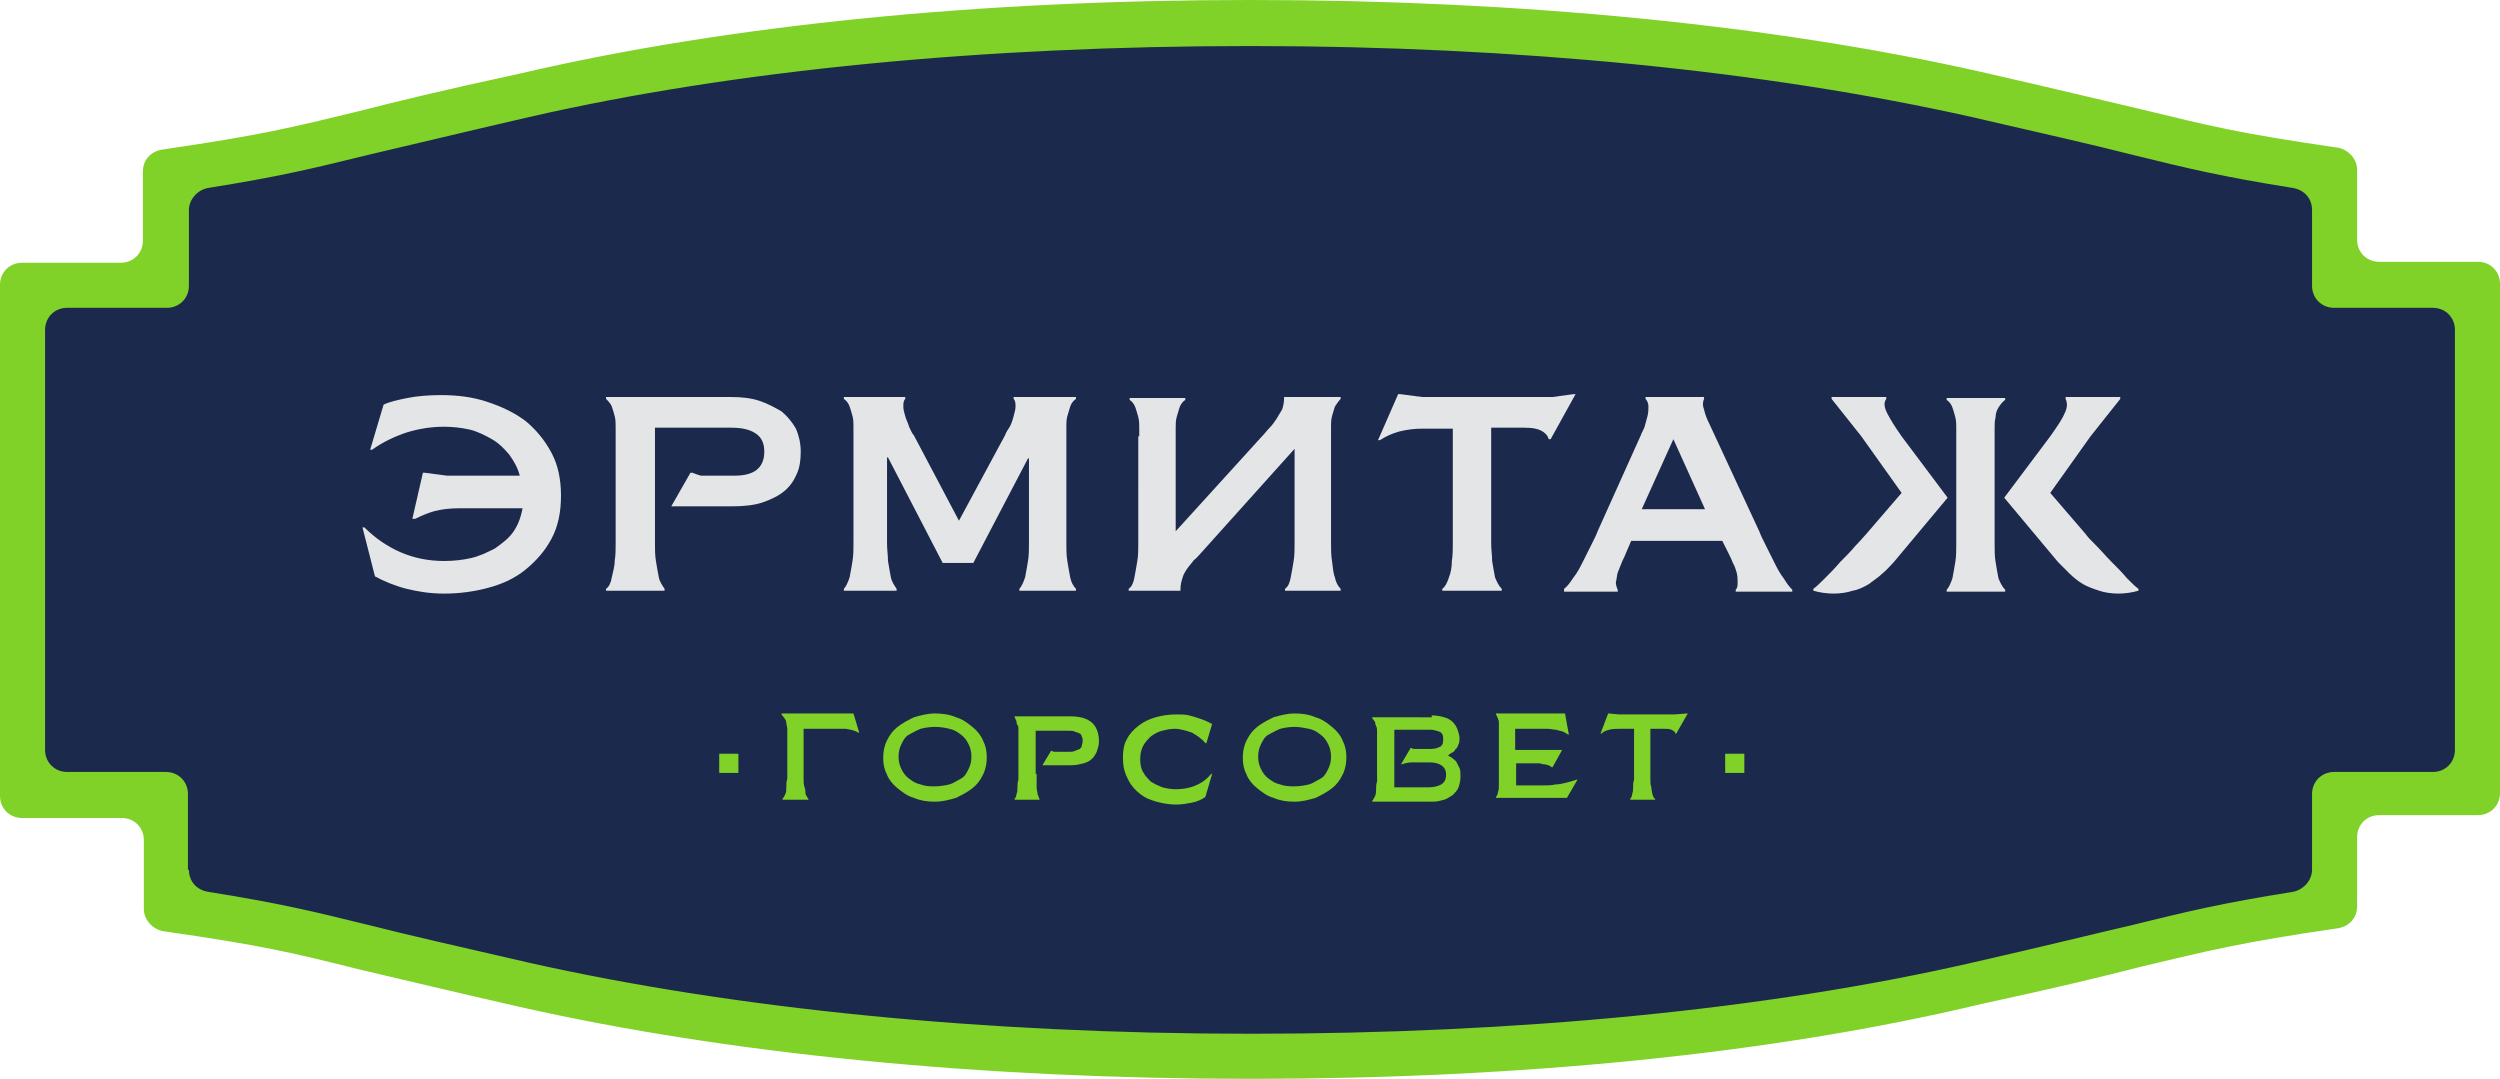 <!-- Generator: Adobe Illustrator 17.1.0, SVG Export Plug-In  -->
<svg version="1.1"
	 xmlns="http://www.w3.org/2000/svg" xmlns:xlink="http://www.w3.org/1999/xlink" xmlns:a="http://ns.adobe.com/AdobeSVGViewerExtensions/3.0/"
	 x="0px" y="0px" width="260.7px" height="112.5px" viewBox="0 0 260.7 112.5" enable-background="new 0 0 260.7 112.5"
	 xml:space="preserve">
<defs>
</defs>
<g>
	<path fill="#1B294C" d="M258.4,29.7h-15V17.8c-16.1-2.4-14.9-2.9-37.3-8c-21.1-4.7-47-7.4-75.7-7.4c-28.7,0-54.6,2.7-75.7,7.4
		c-22.5,5.1-21.3,5.6-37.3,8v11.9h-15v53.1h15v11.9c16.1,2.4,14.9,2.9,37.3,8c21.1,4.7,47,7.4,75.7,7.4c28.7,0,54.6-2.7,75.7-7.4
		c22.5-5.1,21.3-5.6,37.3-8V82.8h15V29.7z"/>
	<g>
		<g>
			<path fill="#80D128" d="M130.4,112.5c-28.1,0-54.5-2.6-76.2-7.5c-7.9-1.8-12.8-3-16.7-3.9c-7.2-1.8-10.1-2.5-20.5-4h0
				c-1.1-0.2-2-1.2-2-2.3v-7.2c0-1.3-1-2.3-2.3-2.3H2.3c-1.3,0-2.3-1-2.3-2.3V29.7c0-1.3,1-2.3,2.3-2.3h10.3c1.3,0,2.3-1,2.3-2.3
				v-7.2c0-1.2,0.8-2.1,2-2.3h0c10.3-1.5,13.5-2.3,20.5-4c3.9-1,8.8-2.2,16.7-3.9C75.9,2.6,102.2,0,130.4,0
				c28.1,0,54.5,2.6,76.2,7.5c7.9,1.8,12.8,3,16.7,3.9c7,1.7,10.1,2.5,20.5,4l0,0c1.1,0.2,2,1.2,2,2.3V25c0,1.3,1,2.3,2.3,2.3h10.3
				c1.3,0,2.3,1,2.3,2.3v53.1c0,1.3-1,2.3-2.3,2.3h-10.3c-1.3,0-2.3,1-2.3,2.3v7.2c0,1.2-0.8,2.1-2,2.3l0,0
				c-10.3,1.5-13.3,2.3-20.5,4c-3.9,1-8.8,2.2-16.7,3.9C184.9,109.9,158.5,112.5,130.4,112.5z M19.7,90.7c0,1.2,0.8,2.1,2,2.3
				c7.5,1.2,10.8,2,16.9,3.5c3.9,1,8.8,2.1,16.6,3.9c21.4,4.8,47.4,7.4,75.2,7.4c27.8,0,53.8-2.5,75.2-7.4c7.9-1.8,12.7-3,16.6-3.9
				c6.1-1.5,9.4-2.3,16.9-3.5c1.1-0.2,2-1.2,2-2.3v-7.9c0-1.3,1-2.3,2.3-2.3h10.3c1.3,0,2.3-1,2.3-2.3V34.4c0-1.3-1-2.3-2.3-2.3
				h-10.3c-1.3,0-2.3-1-2.3-2.3v-7.9c0-1.2-0.8-2.1-2-2.3c-7.5-1.2-10.8-2-16.9-3.5c-3.9-1-8.8-2.1-16.6-3.9
				c-21.4-4.8-47.4-7.4-75.2-7.4c-27.8,0-53.8,2.5-75.2,7.4c-7.8,1.8-12.7,3-16.6,3.9c-6.1,1.5-9.4,2.3-16.9,3.5
				c-1.1,0.2-2,1.2-2,2.3v7.9c0,1.3-1,2.3-2.3,2.3H7c-1.3,0-2.3,1-2.3,2.3v43.8c0,1.3,1,2.3,2.3,2.3h10.3c1.3,0,2.3,1,2.3,2.3V90.7z
				"/>
		</g>
	</g>
	<g>
		<g>
			<path fill="#E4E5E6" d="M44.1,49.3h0.2l2.3,0.3h7.6c-0.2-0.8-0.6-1.5-1.1-2.2c-0.5-0.6-1.1-1.2-1.8-1.6c-0.7-0.4-1.5-0.8-2.3-1
				c-0.9-0.2-1.8-0.3-2.7-0.3c-1.3,0-2.6,0.2-3.9,0.6c-1.2,0.4-2.5,1-3.6,1.8h-0.2l1.4-4.7c0.6-0.3,1.5-0.5,2.5-0.7
				c1-0.2,2.2-0.3,3.5-0.3c1.7,0,3.3,0.2,4.8,0.7c1.5,0.5,2.8,1.1,4,2c1.1,0.9,2,2,2.7,3.3c0.7,1.3,1,2.8,1,4.5c0,1.7-0.3,3.2-1,4.5
				c-0.7,1.3-1.6,2.3-2.7,3.2c-1.1,0.9-2.4,1.5-3.9,1.9c-1.5,0.4-3,0.6-4.6,0.6c-1.4,0-2.7-0.2-3.9-0.5c-1.2-0.3-2.4-0.8-3.3-1.3
				l-1.3-5.1h0.2c1.1,1.1,2.4,2,3.8,2.6c1.4,0.6,2.9,0.9,4.5,0.9c1,0,1.9-0.1,2.8-0.3c0.9-0.2,1.7-0.6,2.5-1c0.7-0.5,1.4-1,1.9-1.7
				c0.5-0.7,0.8-1.5,1-2.5h-6.5c-1.1,0-1.9,0.1-2.7,0.3c-0.7,0.2-1.4,0.5-2,0.8H43L44.1,49.3z"/>
			<path fill="#E4E5E6" d="M72,49.3h0.2c0.3,0.1,0.5,0.2,0.9,0.3c0.3,0,0.7,0,1,0h2.6c0.9,0,1.7-0.2,2.2-0.6s0.8-1,0.8-1.9
				c0-0.9-0.3-1.5-0.9-1.9s-1.4-0.6-2.5-0.6h-8v10.8c0,0.3,0,0.7,0,1.3c0,0.6,0,1.2,0.1,1.8c0.1,0.6,0.2,1.2,0.3,1.7
				c0.1,0.5,0.4,0.9,0.6,1.2v0.2h-6.1v-0.2c0.3-0.2,0.5-0.6,0.6-1.2c0.1-0.5,0.3-1.1,0.3-1.7c0.1-0.6,0.1-1.2,0.1-1.8
				c0-0.6,0-1,0-1.3v-10c0-0.3,0-0.6,0-0.9c0-0.4,0-0.7-0.1-1.1c-0.1-0.4-0.2-0.7-0.3-1c-0.1-0.3-0.4-0.6-0.6-0.8v-0.2h13
				c1.1,0,2.1,0.1,3,0.4c0.9,0.3,1.6,0.7,2.3,1.1c0.6,0.5,1.1,1.1,1.5,1.8c0.3,0.7,0.5,1.5,0.5,2.4c0,0.9-0.1,1.6-0.4,2.3
				c-0.3,0.7-0.7,1.3-1.3,1.8c-0.6,0.5-1.4,0.9-2.3,1.2c-0.9,0.3-2,0.4-3.2,0.4H70L72,49.3z"/>
			<path fill="#E4E5E6" d="M112.2,41.4v0.2c-0.3,0.2-0.5,0.5-0.6,0.8c-0.1,0.3-0.2,0.7-0.3,1c-0.1,0.4-0.1,0.7-0.1,1.1
				c0,0.4,0,0.7,0,0.9v10c0,0.3,0,0.7,0,1.3c0,0.6,0,1.2,0.1,1.8c0.1,0.6,0.2,1.2,0.3,1.7c0.1,0.5,0.3,0.9,0.6,1.2v0.2h-5.9v-0.2
				c0.2-0.2,0.4-0.6,0.6-1.2c0.1-0.5,0.2-1.1,0.3-1.7c0.1-0.6,0.1-1.2,0.1-1.8c0-0.6,0-1,0-1.3v-7.6h-0.1l-5.7,10.9h-3.2l-5.7-11
				h-0.1v7.7c0,0.3,0,0.7,0,1.3c0,0.6,0.1,1.2,0.1,1.8c0.1,0.6,0.2,1.2,0.3,1.7c0.1,0.5,0.4,0.9,0.6,1.2v0.2h-5.5v-0.2
				c0.2-0.2,0.4-0.6,0.6-1.2c0.1-0.5,0.2-1.1,0.3-1.7c0.1-0.6,0.1-1.2,0.1-1.8c0-0.6,0-1,0-1.3v-10c0-0.3,0-0.6,0-0.9
				c0-0.4,0-0.7-0.1-1.1c-0.1-0.4-0.2-0.7-0.3-1c-0.1-0.3-0.3-0.6-0.6-0.8v-0.2h6.4v0.2c-0.2,0.2-0.2,0.5-0.2,0.8
				c0,0.3,0.1,0.7,0.2,1c0.1,0.4,0.3,0.7,0.4,1.1c0.2,0.4,0.3,0.7,0.5,0.9l4.7,8.9l4.8-8.9c0.1-0.3,0.3-0.6,0.5-0.9
				c0.2-0.4,0.3-0.7,0.4-1.1c0.1-0.4,0.2-0.7,0.2-1c0-0.3,0-0.6-0.2-0.8v-0.2H112.2z"/>
			<path fill="#E4E5E6" d="M118.8,45.5c0-0.3,0-0.6,0-0.9c0-0.4,0-0.7-0.1-1.1c-0.1-0.4-0.2-0.7-0.3-1c-0.1-0.3-0.3-0.6-0.6-0.8
				v-0.2h5.8v0.2c-0.3,0.2-0.5,0.5-0.6,0.8c-0.1,0.3-0.2,0.7-0.3,1c-0.1,0.4-0.1,0.7-0.1,1.1c0,0.4,0,0.7,0,0.9v9.9l9-9.9
				c0.3-0.3,0.5-0.6,0.8-0.9c0.3-0.3,0.5-0.6,0.7-0.9c0.2-0.3,0.4-0.7,0.6-1c0.1-0.3,0.2-0.7,0.2-1.1v-0.2h5.9v0.2
				c-0.2,0.2-0.4,0.5-0.6,0.8c-0.1,0.3-0.2,0.7-0.3,1c-0.1,0.4-0.1,0.7-0.1,1.1c0,0.4,0,0.7,0,0.9v10c0,0.3,0,0.7,0,1.3
				c0,0.6,0,1.2,0.1,1.8c0.1,0.6,0.1,1.2,0.3,1.7c0.1,0.5,0.3,0.9,0.6,1.2v0.2H134v-0.2c0.3-0.2,0.5-0.6,0.6-1.2
				c0.1-0.5,0.2-1.1,0.3-1.7c0.1-0.6,0.1-1.2,0.1-1.8c0-0.6,0-1,0-1.3v-8.6l-9.7,10.8c-0.3,0.3-0.5,0.6-0.8,0.8
				c-0.2,0.3-0.5,0.6-0.7,0.9c-0.2,0.3-0.4,0.6-0.5,1c-0.1,0.3-0.2,0.7-0.2,1.1v0.2h-5.4v-0.2c0.3-0.2,0.5-0.6,0.6-1.2
				c0.1-0.5,0.2-1.1,0.3-1.7c0.1-0.6,0.1-1.2,0.1-1.8c0-0.6,0-1,0-1.3V45.5z"/>
			<path fill="#E4E5E6" d="M145.8,41.1h0.2l2.3,0.3h13.6l2.2-0.3h0.2l-2.6,4.7h-0.2c-0.1-0.4-0.4-0.7-0.8-0.9
				c-0.4-0.2-0.9-0.3-1.7-0.3h-3.5v10.8c0,0.3,0,0.7,0,1.3c0,0.6,0.1,1.2,0.1,1.8c0.1,0.6,0.2,1.2,0.3,1.7c0.2,0.5,0.4,0.9,0.7,1.2
				v0.2h-6.2v-0.2c0.3-0.2,0.5-0.6,0.7-1.2c0.2-0.5,0.3-1.1,0.3-1.7c0.1-0.6,0.1-1.2,0.1-1.8c0-0.6,0-1,0-1.3V44.7h-3.2
				c-0.8,0-1.6,0.1-2.4,0.3c-0.7,0.2-1.4,0.5-2,0.9h-0.2L145.8,41.1z"/>
			<path fill="#E4E5E6" d="M163.1,61.6v-0.2c0.3-0.2,0.6-0.6,1-1.2c0.4-0.5,0.7-1.1,1-1.7c0.3-0.6,0.6-1.2,0.9-1.8
				c0.3-0.6,0.5-1,0.6-1.3l4.5-10c0.1-0.3,0.3-0.6,0.4-0.9c0.1-0.4,0.2-0.7,0.3-1.1c0.1-0.4,0.1-0.7,0.1-1c0-0.3-0.1-0.6-0.3-0.8
				v-0.2h6.1v0.2c-0.1,0.2-0.2,0.6,0,1.1c0.1,0.5,0.3,1,0.6,1.6l5.2,11.2c0.1,0.3,0.3,0.7,0.6,1.3c0.3,0.6,0.6,1.2,0.9,1.8
				c0.3,0.6,0.6,1.2,1,1.7c0.3,0.5,0.6,0.9,0.9,1.2v0.2h-5.9v-0.2c0.2-0.2,0.2-0.5,0.2-0.8c0-0.3,0-0.6-0.1-1
				c-0.1-0.3-0.2-0.7-0.4-1c-0.1-0.3-0.3-0.7-0.4-0.9l-0.7-1.4h-9.5l-0.6,1.4c-0.1,0.3-0.3,0.6-0.4,0.9c-0.1,0.3-0.3,0.7-0.4,1
				c-0.1,0.3-0.1,0.7-0.2,1c0,0.3,0.1,0.6,0.2,0.8v0.2H163.1z M177.8,53.1l-3.3-7.3l-3.3,7.3H177.8z"/>
			<path fill="#E4E5E6" d="M198.3,51.4l-4.2-5.9l-3.1-3.9v-0.2h5.7v0.2c-0.3,0.4-0.2,0.9,0.1,1.5c0.3,0.6,0.8,1.4,1.5,2.4l4.8,6.4
				l-5.6,6.7c-0.4,0.4-0.7,0.8-1.2,1.2c-0.4,0.4-0.9,0.7-1.4,1.1c-0.5,0.3-1.1,0.6-1.7,0.7c-0.6,0.2-1.3,0.3-2,0.3
				c-0.7,0-1.4-0.1-2.1-0.3v-0.2c0.3-0.2,0.7-0.6,1.2-1.1c0.5-0.5,1.1-1.1,1.6-1.7c0.6-0.6,1.1-1.1,1.6-1.7c0.5-0.5,0.9-1,1.1-1.2
				L198.3,51.4z M208,55.5c0,0.3,0,0.7,0,1.3c0,0.6,0,1.2,0.1,1.8c0.1,0.6,0.2,1.2,0.3,1.7c0.2,0.5,0.4,0.9,0.7,1.2v0.2h-6.1v-0.2
				c0.2-0.2,0.4-0.6,0.6-1.2c0.1-0.5,0.2-1.1,0.3-1.7c0.1-0.6,0.1-1.2,0.1-1.8c0-0.6,0-1,0-1.3v-10c0-0.3,0-0.6,0-0.9
				c0-0.4,0-0.7-0.1-1.1c-0.1-0.4-0.2-0.7-0.3-1c-0.1-0.3-0.3-0.6-0.6-0.8v-0.2h6.1v0.2c-0.3,0.2-0.5,0.5-0.7,0.8
				c-0.2,0.3-0.3,0.7-0.3,1c-0.1,0.4-0.1,0.7-0.1,1.1c0,0.4,0,0.7,0,0.9V55.5z M217.5,55.7c0.2,0.3,0.6,0.7,1.1,1.2
				c0.5,0.5,1,1.1,1.6,1.7c0.6,0.6,1.1,1.1,1.6,1.7c0.5,0.5,0.9,0.9,1.2,1.1v0.2c-0.7,0.2-1.4,0.3-2.1,0.3c-0.7,0-1.4-0.1-2-0.3
				c-0.6-0.2-1.2-0.4-1.7-0.7c-0.5-0.3-1-0.7-1.4-1.1c-0.4-0.4-0.8-0.8-1.2-1.2l-5.6-6.7l4.8-6.4c0.7-1,1.2-1.7,1.5-2.4
				c0.3-0.6,0.3-1.1,0.1-1.5v-0.2h5.7v0.2l-3.1,3.9l-4.2,5.9L217.5,55.7z"/>
		</g>
		<g>
			<path fill="#80D128" d="M83.8,80.7c0,0.1,0,0.3,0,0.6c0,0.2,0,0.5,0.1,0.8s0.1,0.5,0.1,0.7c0.1,0.2,0.2,0.4,0.3,0.5v0.1h-2.7
				v-0.1c0.1-0.1,0.2-0.3,0.3-0.5S82,82.3,82,82s0-0.5,0.1-0.8c0-0.2,0-0.4,0-0.6v-4.1c0-0.1,0-0.3,0-0.5c0-0.2-0.1-0.4-0.1-0.6
				c0-0.2-0.1-0.4-0.2-0.5s-0.2-0.3-0.3-0.4v-0.1H89l0.6,2h-0.1c-0.3-0.2-0.7-0.3-1.3-0.4C87.6,76,87,76,86.4,76h-2.6V80.7z"/>
			<path fill="#80D128" d="M97.5,74.4c0.8,0,1.5,0.1,2.2,0.4c0.7,0.2,1.2,0.6,1.7,1c0.5,0.4,0.9,0.9,1.1,1.4
				c0.3,0.6,0.4,1.1,0.4,1.8c0,0.6-0.1,1.2-0.4,1.8c-0.3,0.6-0.6,1-1.1,1.4c-0.5,0.4-1.1,0.7-1.7,1c-0.7,0.2-1.4,0.4-2.2,0.4
				c-0.8,0-1.5-0.1-2.2-0.4c-0.7-0.2-1.2-0.6-1.7-1c-0.5-0.4-0.9-0.9-1.1-1.4c-0.3-0.6-0.4-1.1-0.4-1.8c0-0.6,0.1-1.2,0.4-1.8
				c0.3-0.6,0.6-1,1.1-1.4c0.5-0.4,1.1-0.7,1.7-1C96,74.6,96.7,74.4,97.5,74.4z M97.5,75.8c-0.6,0-1.1,0.1-1.5,0.2
				c-0.5,0.2-0.8,0.4-1.2,0.6s-0.6,0.6-0.8,1c-0.2,0.4-0.3,0.8-0.3,1.3c0,0.5,0.1,0.9,0.3,1.3c0.2,0.4,0.4,0.7,0.8,1
				s0.7,0.5,1.2,0.6c0.5,0.2,1,0.2,1.5,0.2s1.1-0.1,1.5-0.2s0.8-0.4,1.2-0.6s0.6-0.6,0.8-1s0.3-0.8,0.3-1.3c0-0.5-0.1-0.9-0.3-1.3
				s-0.4-0.7-0.8-1s-0.7-0.5-1.2-0.6C98.6,75.9,98.1,75.8,97.5,75.8z"/>
			<path fill="#80D128" d="M108.1,80.7c0,0.1,0,0.3,0,0.6c0,0.2,0,0.5,0,0.8s0.1,0.5,0.1,0.7c0.1,0.2,0.1,0.4,0.2,0.5v0.1h-2.6v-0.1
				c0.1-0.1,0.2-0.3,0.2-0.5c0.1-0.2,0.1-0.5,0.1-0.7s0-0.5,0.1-0.8c0-0.2,0-0.4,0-0.6v-4.3c0-0.1,0-0.3,0-0.4c0-0.1,0-0.3-0.1-0.4
				s-0.1-0.3-0.1-0.4c-0.1-0.1-0.1-0.3-0.2-0.4v-0.1h5.8c1,0,1.7,0.2,2.2,0.6c0.5,0.4,0.8,1.1,0.8,2c0,0.4-0.1,0.7-0.2,1
				c-0.1,0.3-0.3,0.6-0.5,0.8c-0.2,0.2-0.5,0.4-0.9,0.5c-0.4,0.1-0.8,0.2-1.3,0.2h-3l0.9-1.5h0.1c0.1,0.1,0.2,0.1,0.4,0.1
				c0.1,0,0.3,0,0.4,0h0.9c0.3,0,0.5,0,0.7-0.1s0.3-0.1,0.5-0.2c0.1-0.1,0.2-0.2,0.2-0.3c0-0.1,0.1-0.3,0.1-0.5s0-0.4-0.1-0.5
				c0-0.1-0.1-0.3-0.2-0.3c-0.1-0.1-0.3-0.1-0.5-0.2s-0.4-0.1-0.7-0.1h-3.4V80.7z"/>
			<path fill="#80D128" d="M117.1,79c0-0.7,0.1-1.4,0.4-1.9c0.3-0.6,0.7-1,1.2-1.4c0.5-0.4,1.1-0.7,1.8-0.9c0.7-0.2,1.4-0.3,2.2-0.3
				c0.5,0,0.9,0,1.3,0.1c0.4,0.1,0.7,0.2,1,0.3c0.3,0.1,0.6,0.2,0.8,0.3c0.2,0.1,0.4,0.2,0.6,0.3l-0.6,2h-0.1
				c-0.4-0.5-0.9-0.8-1.4-1.1c-0.6-0.2-1.2-0.4-1.8-0.4c-0.5,0-0.9,0.1-1.3,0.2c-0.4,0.1-0.8,0.3-1.2,0.6c-0.3,0.3-0.6,0.6-0.8,1
				c-0.2,0.4-0.3,0.8-0.3,1.4c0,0.5,0.1,1,0.3,1.3c0.2,0.4,0.5,0.7,0.8,1c0.3,0.2,0.7,0.4,1.2,0.6c0.4,0.1,0.9,0.2,1.4,0.2
				c0.7,0,1.4-0.1,2.1-0.4c0.7-0.3,1.2-0.7,1.6-1.2h0.1l-0.7,2.4c-0.4,0.3-0.9,0.5-1.4,0.6c-0.5,0.1-1.1,0.2-1.6,0.2
				c-0.7,0-1.4-0.1-2.1-0.3s-1.2-0.4-1.7-0.8s-0.9-0.8-1.2-1.4C117.2,80.5,117.1,79.8,117.1,79z"/>
			<path fill="#80D128" d="M135,74.4c0.8,0,1.5,0.1,2.2,0.4c0.7,0.2,1.2,0.6,1.7,1c0.5,0.4,0.9,0.9,1.1,1.4c0.3,0.6,0.4,1.1,0.4,1.8
				c0,0.6-0.1,1.2-0.4,1.8c-0.3,0.6-0.6,1-1.1,1.4c-0.5,0.4-1.1,0.7-1.7,1c-0.7,0.2-1.4,0.4-2.2,0.4c-0.8,0-1.5-0.1-2.2-0.4
				c-0.7-0.2-1.2-0.6-1.7-1c-0.5-0.4-0.9-0.9-1.1-1.4c-0.3-0.6-0.4-1.1-0.4-1.8c0-0.6,0.1-1.2,0.4-1.8c0.3-0.6,0.6-1,1.1-1.4
				c0.5-0.4,1.1-0.7,1.7-1C133.5,74.6,134.2,74.4,135,74.4z M135,75.8c-0.6,0-1.1,0.1-1.5,0.2c-0.5,0.2-0.8,0.4-1.2,0.6
				s-0.6,0.6-0.8,1c-0.2,0.4-0.3,0.8-0.3,1.3c0,0.5,0.1,0.9,0.3,1.3c0.2,0.4,0.4,0.7,0.8,1s0.7,0.5,1.2,0.6c0.5,0.2,1,0.2,1.5,0.2
				s1.1-0.1,1.5-0.2s0.8-0.4,1.2-0.6s0.6-0.6,0.8-1s0.3-0.8,0.3-1.3c0-0.5-0.1-0.9-0.3-1.3s-0.4-0.7-0.8-1s-0.7-0.5-1.2-0.6
				C136,75.9,135.5,75.8,135,75.8z"/>
			<path fill="#80D128" d="M149.3,74.6c0.5,0,1,0.1,1.3,0.2c0.4,0.1,0.7,0.3,0.9,0.5c0.2,0.2,0.4,0.5,0.5,0.8
				c0.1,0.3,0.2,0.6,0.2,0.9c0,0.2,0,0.4-0.1,0.6c-0.1,0.2-0.1,0.4-0.3,0.5c-0.1,0.2-0.2,0.3-0.4,0.4s-0.3,0.2-0.4,0.3
				c0.2,0.1,0.4,0.2,0.5,0.3s0.3,0.2,0.4,0.4c0.1,0.2,0.2,0.4,0.3,0.6c0.1,0.2,0.1,0.5,0.1,0.9c0,0.4-0.1,0.8-0.2,1.1
				s-0.4,0.6-0.6,0.8c-0.3,0.2-0.6,0.4-0.9,0.5c-0.4,0.1-0.7,0.2-1.2,0.2h-6.3v-0.1c0.1-0.1,0.2-0.3,0.3-0.5
				c0.1-0.2,0.1-0.5,0.1-0.7s0-0.5,0.1-0.8c0-0.2,0-0.4,0-0.6v-4.3c0-0.1,0-0.3,0-0.4s0-0.3-0.1-0.5s-0.1-0.3-0.1-0.4
				c-0.1-0.1-0.2-0.3-0.3-0.4v-0.1H149.3z M147.3,79.5c-0.5,0-0.8,0.1-1.1,0.2h-0.1l1-1.7h0.1c0.1,0.1,0.2,0.1,0.4,0.1
				c0.1,0,0.3,0,0.4,0h1.2c0.4,0,0.7-0.1,0.9-0.2c0.3-0.1,0.4-0.4,0.4-0.8c0-0.4-0.1-0.7-0.4-0.8c-0.3-0.1-0.6-0.2-0.9-0.2h-3.8v6
				h3.6c0.5,0,0.9-0.1,1.3-0.3c0.3-0.2,0.5-0.5,0.5-1s-0.2-0.8-0.5-1c-0.3-0.2-0.7-0.3-1.3-0.3H147.3z"/>
			<path fill="#80D128" d="M163.6,76.6h-0.1c-0.1-0.1-0.3-0.2-0.5-0.3c-0.2-0.1-0.5-0.1-0.7-0.2c-0.3,0-0.6-0.1-0.9-0.1
				c-0.3,0-0.6,0-0.9,0h-2.5v2.2h4.9l-1,1.8h-0.1c-0.1-0.1-0.2-0.1-0.3-0.2c-0.1,0-0.3-0.1-0.5-0.1c-0.2,0-0.3-0.1-0.5-0.1
				c-0.2,0-0.4,0-0.5,0h-1.9v2.3h2c0.2,0,0.6,0,0.9,0c0.4,0,0.8,0,1.2-0.1c0.4,0,0.8-0.1,1.2-0.2c0.4-0.1,0.7-0.2,1-0.3h0.1
				l-1.1,1.9h-7.4v-0.1c0.1-0.1,0.2-0.3,0.2-0.5c0.1-0.2,0.1-0.5,0.1-0.7s0-0.5,0-0.8c0-0.2,0-0.4,0-0.6v-4.3c0-0.1,0-0.3,0-0.4
				s0-0.3,0-0.5s-0.1-0.3-0.1-0.4c-0.1-0.1-0.1-0.3-0.2-0.4v-0.1h7.2L163.6,76.6z"/>
			<path fill="#80D128" d="M167.7,74.4h0.1l1,0.1h5.8l1.3-0.1h0.1l-1.2,2.1h-0.1c0-0.2-0.2-0.3-0.4-0.4c-0.2-0.1-0.5-0.1-0.7-0.1
				h-1.5v4.7c0,0.1,0,0.3,0,0.6c0,0.2,0,0.5,0.1,0.8c0,0.3,0.1,0.5,0.1,0.7c0.1,0.2,0.1,0.4,0.3,0.5v0.1h-2.6v-0.1
				c0.1-0.1,0.2-0.3,0.2-0.5c0.1-0.2,0.1-0.5,0.1-0.7c0-0.3,0-0.5,0.1-0.8c0-0.2,0-0.4,0-0.6V76h-1.5c-0.4,0-0.7,0-1.1,0.1
				c-0.4,0.1-0.6,0.2-0.8,0.4h-0.1L167.7,74.4z"/>
		</g>
		<rect x="75" y="78.6" fill="#80D128" width="2" height="2"/>
		<rect x="179.9" y="78.6" fill="#80D128" width="2" height="2"/>
	</g>
</g>
</svg>
